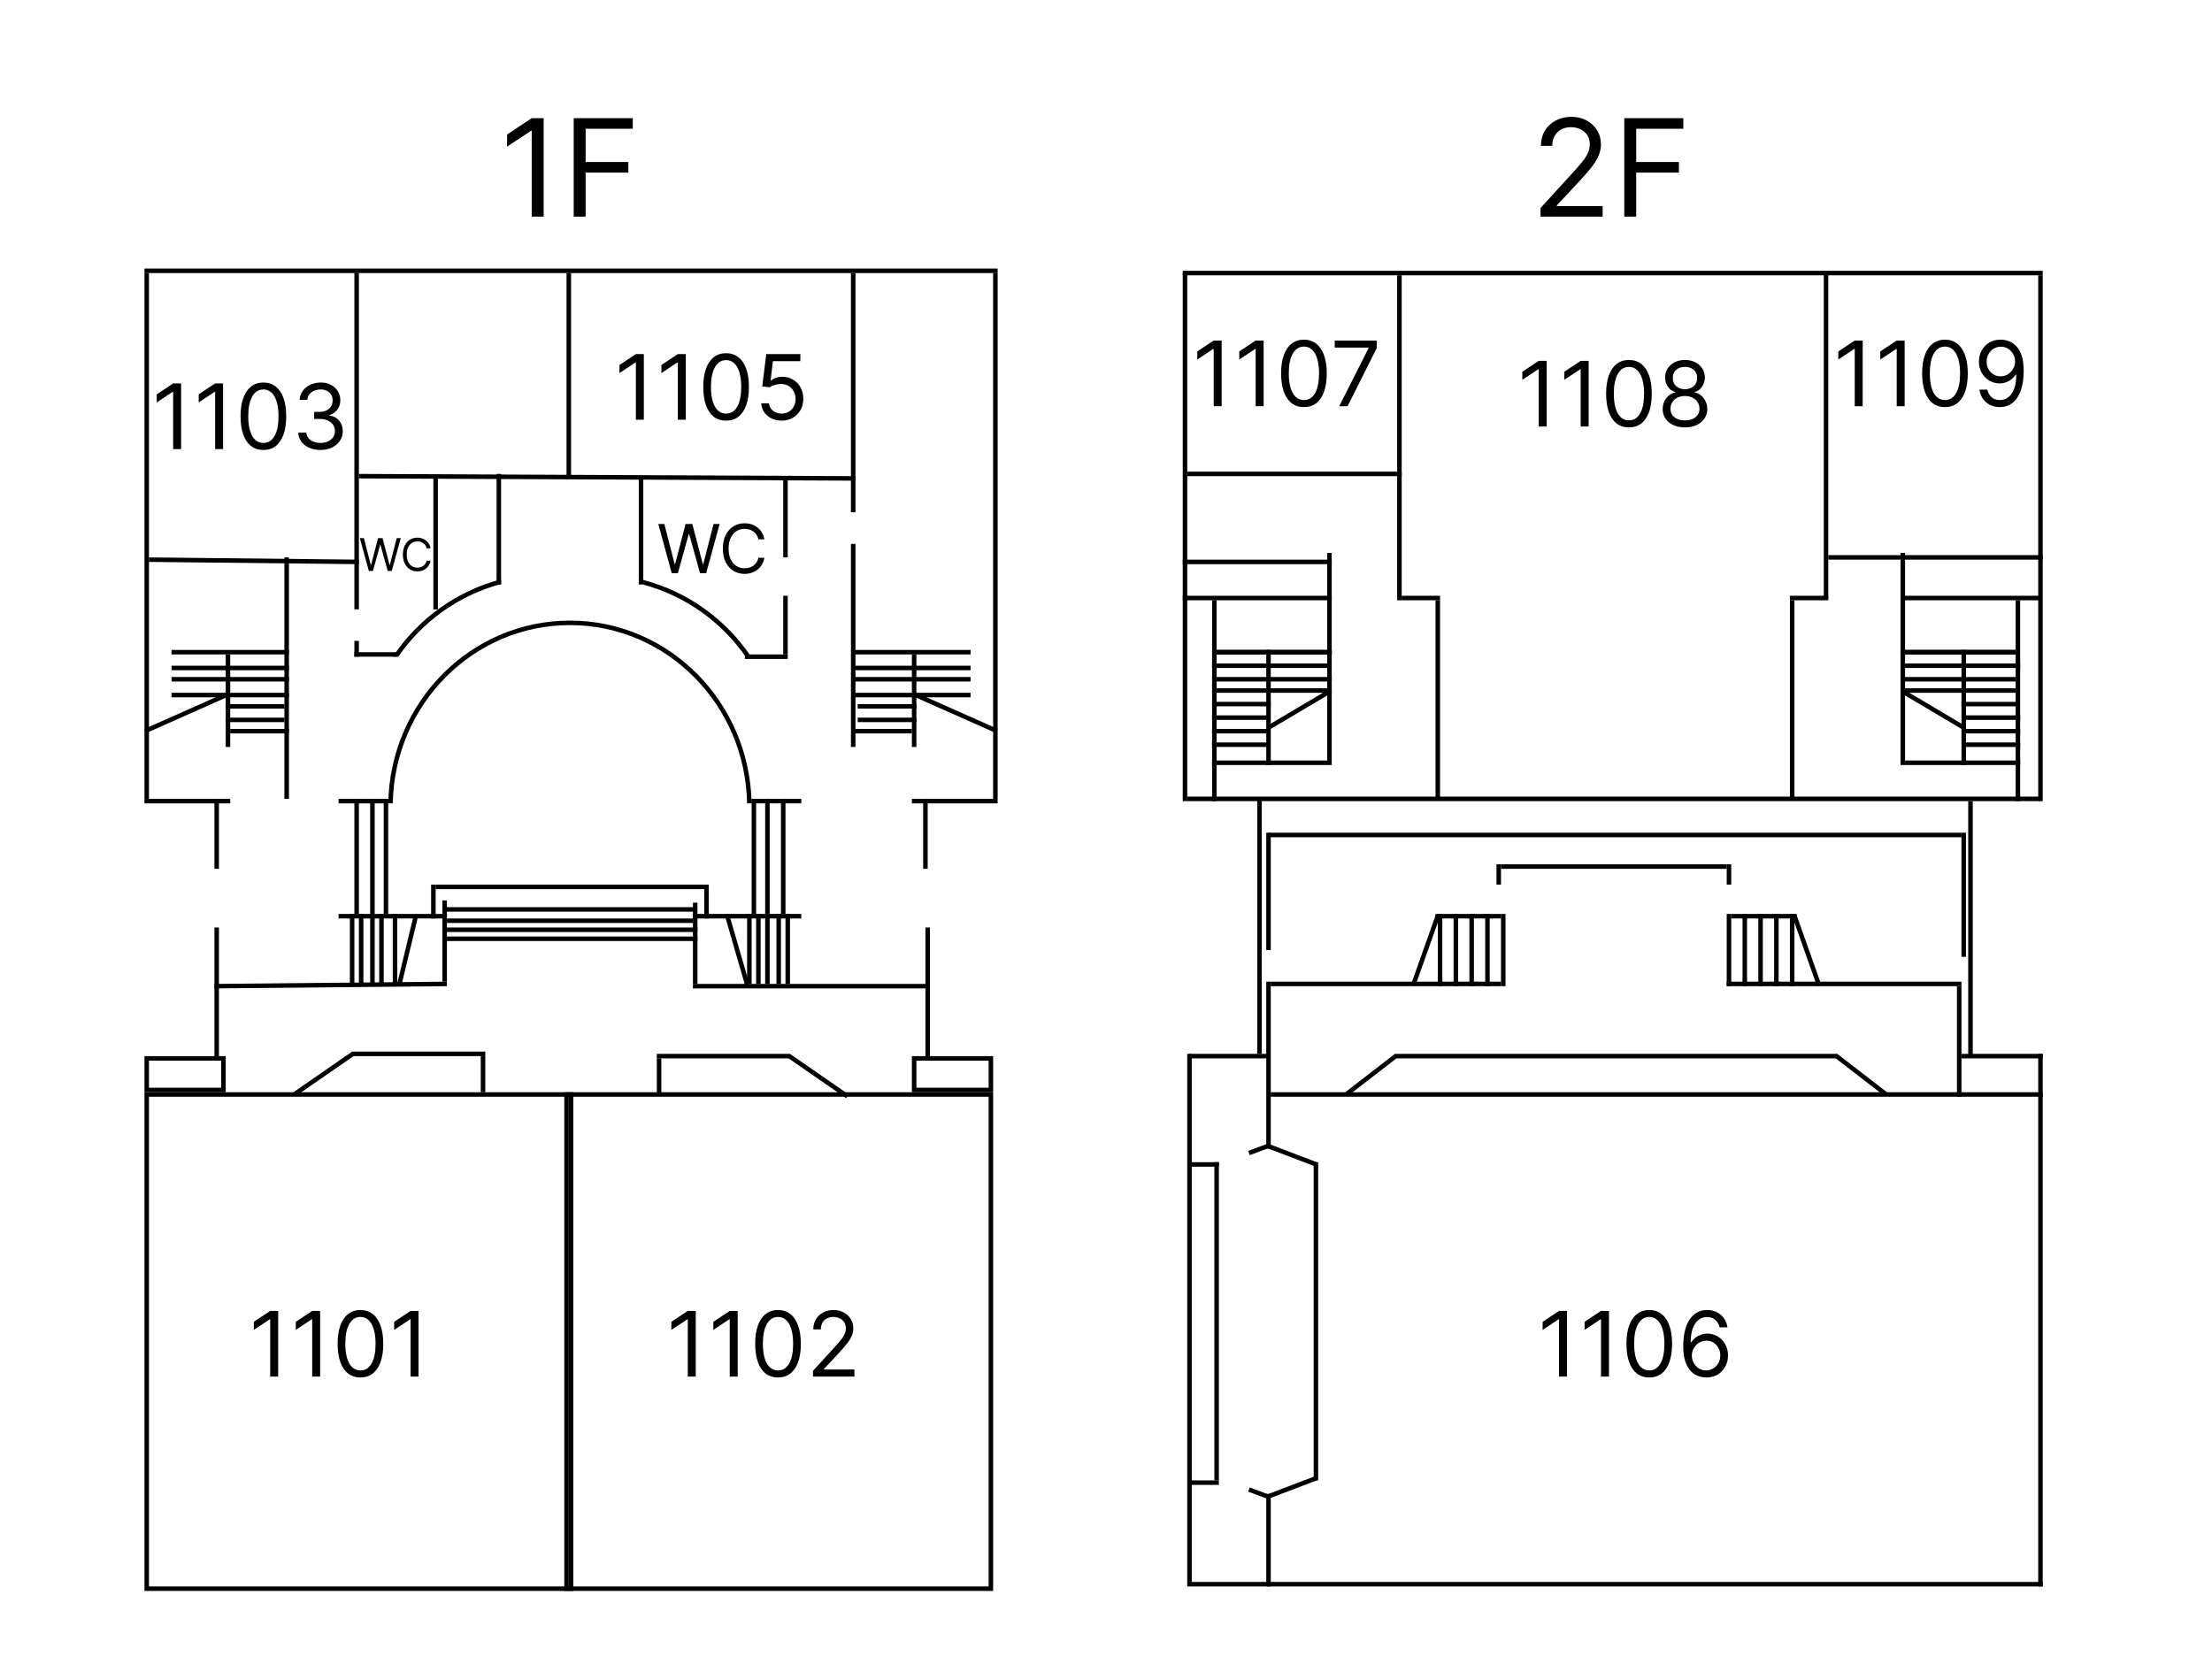 <svg width="980" height="734" viewBox="0 0 980 734" fill="none" xmlns="http://www.w3.org/2000/svg">
<rect width="980" height="734" fill="#1E1E1E"/>
<rect width="980" height="734" fill="white"/>
<rect width="980" height="734" fill="white"/>
<rect x="65" y="485" width="188" height="219" stroke="black" stroke-width="2"/>
<rect x="65" y="469" width="34" height="14" stroke="black" stroke-width="2"/>
<rect x="405" y="469" width="34" height="14" stroke="black" stroke-width="2"/>
<rect x="251" y="485" width="188" height="219" stroke="black" stroke-width="2"/>
<line x1="64" y1="120" x2="442" y2="120" stroke="black" stroke-width="2"/>
<line x1="65" y1="121" x2="65" y2="354" stroke="black" stroke-width="2"/>
<line x1="96" y1="411" x2="96" y2="470" stroke="black" stroke-width="2"/>
<line x1="198.01" y1="436" x2="95.01" y2="437" stroke="black" stroke-width="2"/>
<line x1="197" y1="435" x2="197" y2="399" stroke="black" stroke-width="2"/>
<line x1="198" y1="406" x2="150" y2="406" stroke="black" stroke-width="2"/>
<line x1="177.028" y1="435.765" x2="184.028" y2="406.765" stroke="black" stroke-width="2"/>
<line x1="172" y1="355" x2="150" y2="355" stroke="black" stroke-width="2"/>
<line x1="171" y1="405" x2="171" y2="354" stroke="black" stroke-width="2"/>
<line x1="156" y1="436" x2="156" y2="405" stroke="black" stroke-width="2"/>
<line x1="160" y1="436" x2="160" y2="405" stroke="black" stroke-width="2"/>
<line x1="165" y1="436" x2="165" y2="405" stroke="black" stroke-width="2"/>
<line x1="169" y1="436" x2="169" y2="405" stroke="black" stroke-width="2"/>
<line x1="175" y1="436" x2="175" y2="405" stroke="black" stroke-width="2"/>
<line x1="192" y1="407" x2="192" y2="392" stroke="black" stroke-width="2"/>
<line x1="96" y1="385" x2="96" y2="354" stroke="black" stroke-width="2"/>
<line x1="102" y1="355" x2="64" y2="355" stroke="black" stroke-width="2"/>
<line x1="313" y1="407" x2="313" y2="392" stroke="black" stroke-width="2"/>
<line x1="165" y1="405" x2="165" y2="354" stroke="black" stroke-width="2"/>
<line x1="158" y1="405" x2="158" y2="354" stroke="black" stroke-width="2"/>
<line y1="-1" x2="48" y2="-1" transform="matrix(1 -8.74708e-09 -8.74708e-09 -1 307 405)" stroke="black" stroke-width="2"/>
<line y1="-1" x2="22" y2="-1" transform="matrix(1 -8.74708e-09 -8.74708e-09 -1 333 354)" stroke="black" stroke-width="2"/>
<line y1="-1" x2="31" y2="-1" transform="matrix(0 -1 -1 0 348 436)" stroke="black" stroke-width="2"/>
<line y1="-1" x2="31" y2="-1" transform="matrix(0 -1 -1 0 344 436)" stroke="black" stroke-width="2"/>
<line y1="-1" x2="31" y2="-1" transform="matrix(0 -1 -1 0 339 436)" stroke="black" stroke-width="2"/>
<line x1="307" y1="408" x2="198" y2="408" stroke="black" stroke-width="2"/>
<line x1="309" y1="412" x2="198" y2="412" stroke="black" stroke-width="2"/>
<line x1="309" y1="416" x2="198" y2="416" stroke="black" stroke-width="2"/>
<line x1="308" y1="403" x2="197" y2="403" stroke="black" stroke-width="2"/>
<line x1="314" y1="393" x2="193" y2="393" stroke="black" stroke-width="2"/>
<line x1="331.04" y1="436.279" x2="322.04" y2="405.279" stroke="black" stroke-width="2"/>
<line y1="-1" x2="31" y2="-1" transform="matrix(0 -1 -1 0 331 436)" stroke="black" stroke-width="2"/>
<line y1="-1" x2="31" y2="-1" transform="matrix(0 -1 -1 0 335 436)" stroke="black" stroke-width="2"/>
<line y1="-1" x2="51" y2="-1" transform="matrix(0 -1 -1 0 339 405)" stroke="black" stroke-width="2"/>
<line y1="-1" x2="51" y2="-1" transform="matrix(0 -1 -1 0 333 405)" stroke="black" stroke-width="2"/>
<line y1="-1" x2="51" y2="-1" transform="matrix(0 -1 -1 0 346 405)" stroke="black" stroke-width="2"/>
<line x1="158.989" y1="249" x2="65.989" y2="248" stroke="black" stroke-width="2"/>
<line x1="158" y1="270" x2="158" y2="121" stroke="black" stroke-width="2"/>
<line x1="127" y1="354" x2="127" y2="247" stroke="black" stroke-width="2"/>
<line x1="101" y1="331" x2="101" y2="290" stroke="black" stroke-width="2"/>
<line x1="100.406" y1="307.914" x2="64.406" y2="323.914" stroke="black" stroke-width="2"/>
<line x1="128" y1="308" x2="76" y2="308" stroke="black" stroke-width="2"/>
<line x1="128" y1="301" x2="76" y2="301" stroke="black" stroke-width="2"/>
<line x1="128" y1="296" x2="76" y2="296" stroke="black" stroke-width="2"/>
<line x1="128" y1="289" x2="76" y2="289" stroke="black" stroke-width="2"/>
<line x1="126" y1="319" x2="100" y2="319" stroke="black" stroke-width="2"/>
<line x1="126" y1="313" x2="100" y2="313" stroke="black" stroke-width="2"/>
<line x1="128" y1="324" x2="102" y2="324" stroke="black" stroke-width="2"/>
<line y1="-1" x2="41" y2="-1" transform="matrix(0 -1 -1 0 404 331)" stroke="black" stroke-width="2"/>
<line y1="-1" x2="39.395" y2="-1" transform="matrix(0.914 0.406 0.406 -0.914 406 307)" stroke="black" stroke-width="2"/>
<line y1="-1" x2="52" y2="-1" transform="matrix(1 0 0 -1 378 307)" stroke="black" stroke-width="2"/>
<line y1="-1" x2="52" y2="-1" transform="matrix(1 0 0 -1 378 300)" stroke="black" stroke-width="2"/>
<line y1="-1" x2="52" y2="-1" transform="matrix(1 0 0 -1 378 295)" stroke="black" stroke-width="2"/>
<line y1="-1" x2="52" y2="-1" transform="matrix(1 0 0 -1 378 288)" stroke="black" stroke-width="2"/>
<line y1="-1" x2="26" y2="-1" transform="matrix(1 0 0 -1 380 318)" stroke="black" stroke-width="2"/>
<line y1="-1" x2="26" y2="-1" transform="matrix(1 0 0 -1 380 312)" stroke="black" stroke-width="2"/>
<line y1="-1" x2="26" y2="-1" transform="matrix(1 0 0 -1 378 323)" stroke="black" stroke-width="2"/>
<line x1="193" y1="270.068" x2="193" y2="210.932" stroke="black" stroke-width="2"/>
<line x1="221" y1="259" x2="221" y2="210" stroke="black" stroke-width="2"/>
<line x1="284" y1="259" x2="284" y2="211" stroke="black" stroke-width="2"/>
<line x1="348" y1="290" x2="348" y2="264" stroke="black" stroke-width="2"/>
<line x1="349" y1="291" x2="330" y2="291" stroke="black" stroke-width="2"/>
<line x1="158" y1="291" x2="158" y2="284" stroke="black" stroke-width="2"/>
<line x1="348" y1="247" x2="348" y2="211" stroke="black" stroke-width="2"/>
<line x1="378" y1="331" x2="378" y2="241" stroke="black" stroke-width="2"/>
<line x1="252" y1="211" x2="252" y2="121" stroke="black" stroke-width="2"/>
<line x1="378" y1="227" x2="378" y2="121" stroke="black" stroke-width="2"/>
<line x1="378.995" y1="212" x2="158.995" y2="211" stroke="black" stroke-width="2"/>
<line x1="308" y1="436" x2="308" y2="400" stroke="black" stroke-width="2"/>
<line x1="410" y1="437" x2="307" y2="437" stroke="black" stroke-width="2"/>
<line x1="411" y1="411" x2="411" y2="470" stroke="black" stroke-width="2"/>
<line x1="441" y1="354" x2="441" y2="121" stroke="black" stroke-width="2"/>
<path d="M252.5 275C296.516 275 332.205 311.174 332.985 356H330.985C330.205 312.233 295.366 277 252.5 277C209.634 277 174.795 312.233 174.015 356H172.015C172.795 311.174 208.484 275 252.5 275Z" fill="black"/>
<line y1="-1" x2="31" y2="-1" transform="matrix(0 -1 -1 0 409 385)" stroke="black" stroke-width="2"/>
<line y1="-1" x2="38" y2="-1" transform="matrix(1 0 0 -1 404 354)" stroke="black" stroke-width="2"/>
<line x1="214" y1="484" x2="214" y2="468" stroke="black" stroke-width="2"/>
<line x1="156" y1="467" x2="215" y2="467" stroke="black" stroke-width="2"/>
<line x1="156.569" y1="466.822" x2="130.569" y2="484.822" stroke="black" stroke-width="2"/>
<line y1="-1" x2="16" y2="-1" transform="matrix(0 -1 -1 0 291 485)" stroke="black" stroke-width="2"/>
<line y1="-1" x2="59" y2="-1" transform="matrix(-1 0 0 1 350 469)" stroke="black" stroke-width="2"/>
<line y1="-1" x2="31.623" y2="-1" transform="matrix(0.822 0.569 0.569 -0.822 350 467)" stroke="black" stroke-width="2"/>
<line x1="176" y1="290" x2="157" y2="290" stroke="black" stroke-width="2"/>
<path d="M222 258.77C203.234 263.814 187.175 275.435 176.461 291H174.047C185.117 274.334 202.094 261.913 222 256.701V258.77Z" fill="black"/>
<path d="M285 259.068C303.766 264.113 319.825 275.734 330.539 291.299H332.953C321.883 274.633 304.906 262.212 285 257V259.068Z" fill="black"/>
<path d="M80.239 169.909V199H76.716V173.602H76.546L69.443 178.318V174.739L76.716 169.909H80.239ZM98.832 169.909V199H95.31V173.602H95.139L88.037 178.318V174.739L95.31 169.909H98.832ZM116.688 199.398C114.547 199.398 112.724 198.815 111.219 197.651C109.713 196.476 108.563 194.777 107.767 192.551C106.972 190.316 106.574 187.617 106.574 184.455C106.574 181.311 106.972 178.626 107.767 176.401C108.572 174.166 109.727 172.461 111.233 171.287C112.748 170.103 114.566 169.511 116.688 169.511C118.809 169.511 120.622 170.103 122.128 171.287C123.643 172.461 124.798 174.166 125.594 176.401C126.399 178.626 126.801 181.311 126.801 184.455C126.801 187.617 126.403 190.316 125.608 192.551C124.812 194.777 123.662 196.476 122.156 197.651C120.651 198.815 118.828 199.398 116.688 199.398ZM116.688 196.273C118.809 196.273 120.456 195.25 121.631 193.205C122.805 191.159 123.392 188.242 123.392 184.455C123.392 181.936 123.122 179.791 122.582 178.02C122.052 176.249 121.285 174.9 120.281 173.972C119.287 173.044 118.089 172.58 116.688 172.58C114.585 172.58 112.942 173.616 111.759 175.69C110.575 177.755 109.983 180.676 109.983 184.455C109.983 186.973 110.248 189.114 110.778 190.875C111.309 192.636 112.071 193.976 113.065 194.895C114.069 195.813 115.277 196.273 116.688 196.273ZM142.028 199.398C140.153 199.398 138.482 199.076 137.014 198.432C135.556 197.788 134.396 196.893 133.534 195.747C132.682 194.592 132.218 193.252 132.142 191.727H135.722C135.797 192.665 136.119 193.474 136.688 194.156C137.256 194.829 137.999 195.349 138.918 195.719C139.836 196.088 140.854 196.273 141.972 196.273C143.222 196.273 144.33 196.055 145.295 195.619C146.261 195.184 147.019 194.578 147.568 193.801C148.117 193.025 148.392 192.125 148.392 191.102C148.392 190.032 148.127 189.09 147.597 188.276C147.066 187.452 146.29 186.808 145.267 186.344C144.244 185.88 142.994 185.648 141.517 185.648H139.188V182.523H141.517C142.672 182.523 143.686 182.314 144.557 181.898C145.438 181.481 146.124 180.894 146.616 180.136C147.118 179.379 147.369 178.489 147.369 177.466C147.369 176.481 147.152 175.624 146.716 174.895C146.28 174.166 145.665 173.598 144.869 173.19C144.083 172.783 143.155 172.58 142.085 172.58C141.081 172.58 140.134 172.764 139.244 173.134C138.364 173.493 137.644 174.019 137.085 174.71C136.527 175.392 136.223 176.216 136.176 177.182H132.767C132.824 175.657 133.283 174.322 134.145 173.176C135.007 172.021 136.134 171.121 137.526 170.477C138.927 169.833 140.466 169.511 142.142 169.511C143.941 169.511 145.485 169.876 146.773 170.605C148.061 171.325 149.05 172.277 149.741 173.46C150.433 174.644 150.778 175.922 150.778 177.295C150.778 178.934 150.348 180.33 149.486 181.486C148.634 182.641 147.473 183.441 146.006 183.886V184.114C147.843 184.417 149.277 185.198 150.31 186.457C151.342 187.707 151.858 189.256 151.858 191.102C151.858 192.684 151.427 194.104 150.565 195.364C149.713 196.614 148.548 197.598 147.071 198.318C145.594 199.038 143.913 199.398 142.028 199.398Z" fill="black"/>
<path d="M240.858 52.364V96H235.574V57.903H235.318L224.665 64.977V59.608L235.574 52.364H240.858ZM254.175 96V52.364H280.339V57.051H259.459V71.796H278.379V76.483H259.459V96H254.175Z" fill="black"/>
<path d="M682.517 96V92.165L696.92 76.398C698.611 74.551 700.003 72.946 701.097 71.582C702.19 70.204 703 68.912 703.526 67.704C704.065 66.483 704.335 65.204 704.335 63.869C704.335 62.335 703.966 61.007 703.227 59.885C702.503 58.763 701.509 57.896 700.244 57.285C698.98 56.675 697.56 56.369 695.983 56.369C694.307 56.369 692.844 56.717 691.594 57.413C690.358 58.095 689.399 59.054 688.717 60.29C688.05 61.526 687.716 62.974 687.716 64.636H682.688C682.688 62.08 683.277 59.835 684.456 57.903C685.635 55.972 687.24 54.466 689.271 53.386C691.317 52.307 693.611 51.767 696.153 51.767C698.71 51.767 700.976 52.307 702.95 53.386C704.925 54.466 706.473 55.922 707.595 57.754C708.717 59.587 709.278 61.625 709.278 63.869C709.278 65.474 708.987 67.044 708.405 68.578C707.837 70.098 706.842 71.796 705.422 73.671C704.016 75.531 702.062 77.804 699.562 80.489L689.761 90.972V91.312H710.045V96H682.517ZM719.612 96V52.364H745.777V57.051H724.896V71.796H743.817V76.483H724.896V96H719.612Z" fill="black"/>
<path d="M297.605 254L291.639 232.182H294.324L298.884 249.952H299.097L303.741 232.182H306.724L311.369 249.952H311.582L316.142 232.182H318.827L312.861 254H310.134L305.318 236.614H305.148L300.332 254H297.605ZM338.65 239H336.008C335.852 238.24 335.578 237.572 335.188 236.997C334.804 236.422 334.335 235.939 333.781 235.548C333.235 235.151 332.627 234.852 331.96 234.653C331.292 234.455 330.596 234.355 329.872 234.355C328.551 234.355 327.354 234.689 326.281 235.357C325.216 236.024 324.367 237.008 323.735 238.308C323.11 239.607 322.798 241.202 322.798 243.091C322.798 244.98 323.11 246.575 323.735 247.874C324.367 249.174 325.216 250.158 326.281 250.825C327.354 251.493 328.551 251.827 329.872 251.827C330.596 251.827 331.292 251.727 331.96 251.528C332.627 251.33 333.235 251.035 333.781 250.644C334.335 250.246 334.804 249.76 335.188 249.185C335.578 248.602 335.852 247.935 336.008 247.182H338.65C338.451 248.297 338.089 249.295 337.563 250.175C337.038 251.056 336.384 251.805 335.603 252.423C334.822 253.034 333.945 253.499 332.972 253.819C332.006 254.138 330.972 254.298 329.872 254.298C328.011 254.298 326.356 253.844 324.907 252.935C323.458 252.026 322.318 250.733 321.487 249.057C320.656 247.381 320.241 245.392 320.241 243.091C320.241 240.79 320.656 238.801 321.487 237.125C322.318 235.449 323.458 234.156 324.907 233.247C326.356 232.338 328.011 231.884 329.872 231.884C330.972 231.884 332.006 232.043 332.972 232.363C333.945 232.683 334.822 233.151 335.603 233.769C336.384 234.38 337.038 235.126 337.563 236.006C338.089 236.88 338.451 237.878 338.65 239Z" fill="black"/>
<path d="M163.403 253L159.426 238.455H161.216L164.256 250.301H164.398L167.494 238.455H169.483L172.58 250.301H172.722L175.761 238.455H177.551L173.574 253H171.756L168.545 241.409H168.432L165.222 253H163.403ZM190.767 243H189.005C188.901 242.493 188.719 242.048 188.458 241.665C188.203 241.281 187.89 240.959 187.521 240.699C187.156 240.434 186.752 240.235 186.306 240.102C185.861 239.97 185.397 239.903 184.914 239.903C184.034 239.903 183.236 240.126 182.521 240.571C181.811 241.016 181.245 241.672 180.824 242.538C180.407 243.405 180.199 244.468 180.199 245.727C180.199 246.987 180.407 248.05 180.824 248.916C181.245 249.783 181.811 250.438 182.521 250.884C183.236 251.329 184.034 251.551 184.914 251.551C185.397 251.551 185.861 251.485 186.306 251.352C186.752 251.22 187.156 251.023 187.521 250.763C187.89 250.498 188.203 250.173 188.458 249.79C188.719 249.402 188.901 248.956 189.005 248.455H190.767C190.634 249.198 190.393 249.863 190.042 250.45C189.692 251.037 189.256 251.537 188.735 251.949C188.215 252.356 187.63 252.666 186.981 252.879C186.337 253.092 185.648 253.199 184.914 253.199C183.674 253.199 182.571 252.896 181.605 252.29C180.639 251.684 179.879 250.822 179.325 249.705C178.771 248.587 178.494 247.261 178.494 245.727C178.494 244.193 178.771 242.867 179.325 241.75C179.879 240.633 180.639 239.771 181.605 239.165C182.571 238.559 183.674 238.256 184.914 238.256C185.648 238.256 186.337 238.362 186.981 238.575C187.63 238.788 188.215 239.101 188.735 239.513C189.256 239.92 189.692 240.417 190.042 241.004C190.393 241.587 190.634 242.252 190.767 243Z" fill="black"/>
<path d="M285.239 156.909V186H281.716V160.602H281.545L274.443 165.318V161.739L281.716 156.909H285.239ZM303.832 156.909V186H300.31V160.602H300.139L293.037 165.318V161.739L300.31 156.909H303.832ZM321.688 186.398C319.547 186.398 317.724 185.815 316.219 184.651C314.713 183.476 313.563 181.777 312.767 179.551C311.972 177.316 311.574 174.617 311.574 171.455C311.574 168.311 311.972 165.626 312.767 163.401C313.572 161.166 314.727 159.461 316.233 158.287C317.748 157.103 319.566 156.511 321.688 156.511C323.809 156.511 325.622 157.103 327.128 158.287C328.643 159.461 329.798 161.166 330.594 163.401C331.399 165.626 331.801 168.311 331.801 171.455C331.801 174.617 331.403 177.316 330.608 179.551C329.812 181.777 328.662 183.476 327.156 184.651C325.651 185.815 323.828 186.398 321.688 186.398ZM321.688 183.273C323.809 183.273 325.456 182.25 326.631 180.205C327.805 178.159 328.392 175.242 328.392 171.455C328.392 168.936 328.122 166.791 327.582 165.02C327.052 163.249 326.285 161.9 325.281 160.972C324.287 160.044 323.089 159.58 321.688 159.58C319.585 159.58 317.942 160.616 316.759 162.69C315.575 164.755 314.983 167.676 314.983 171.455C314.983 173.973 315.248 176.114 315.778 177.875C316.309 179.636 317.071 180.976 318.065 181.895C319.069 182.813 320.277 183.273 321.688 183.273ZM346.29 186.398C344.623 186.398 343.122 186.066 341.787 185.403C340.452 184.741 339.382 183.831 338.577 182.676C337.772 181.521 337.331 180.205 337.256 178.727H340.665C340.797 180.044 341.394 181.133 342.455 181.994C343.525 182.847 344.803 183.273 346.29 183.273C347.483 183.273 348.544 182.993 349.472 182.435C350.409 181.876 351.143 181.109 351.673 180.134C352.213 179.149 352.483 178.036 352.483 176.795C352.483 175.527 352.204 174.395 351.645 173.401C351.096 172.397 350.338 171.606 349.372 171.028C348.406 170.451 347.303 170.157 346.062 170.148C345.172 170.138 344.259 170.276 343.321 170.56C342.384 170.834 341.612 171.189 341.006 171.625L337.71 171.227L339.472 156.909H354.585V160.034H342.426L341.403 168.614H341.574C342.17 168.14 342.919 167.747 343.818 167.435C344.718 167.122 345.655 166.966 346.631 166.966C348.411 166.966 349.997 167.392 351.389 168.244C352.791 169.087 353.889 170.242 354.685 171.71C355.49 173.178 355.892 174.854 355.892 176.739C355.892 178.595 355.475 180.252 354.642 181.71C353.818 183.159 352.682 184.305 351.233 185.148C349.784 185.981 348.136 186.398 346.29 186.398Z" fill="black"/>
<path d="M123.239 580.909V610H119.716V584.602H119.545L112.443 589.318V585.739L119.716 580.909H123.239ZM141.832 580.909V610H138.31V584.602H138.139L131.037 589.318V585.739L138.31 580.909H141.832ZM159.688 610.398C157.547 610.398 155.724 609.815 154.219 608.651C152.713 607.476 151.563 605.777 150.767 603.551C149.972 601.316 149.574 598.617 149.574 595.455C149.574 592.311 149.972 589.626 150.767 587.401C151.572 585.166 152.727 583.461 154.233 582.287C155.748 581.103 157.566 580.511 159.688 580.511C161.809 580.511 163.622 581.103 165.128 582.287C166.643 583.461 167.798 585.166 168.594 587.401C169.399 589.626 169.801 592.311 169.801 595.455C169.801 598.617 169.403 601.316 168.608 603.551C167.812 605.777 166.662 607.476 165.156 608.651C163.651 609.815 161.828 610.398 159.688 610.398ZM159.688 607.273C161.809 607.273 163.456 606.25 164.631 604.205C165.805 602.159 166.392 599.242 166.392 595.455C166.392 592.936 166.122 590.791 165.582 589.02C165.052 587.249 164.285 585.9 163.281 584.972C162.287 584.044 161.089 583.58 159.688 583.58C157.585 583.58 155.942 584.616 154.759 586.69C153.575 588.755 152.983 591.676 152.983 595.455C152.983 597.973 153.248 600.114 153.778 601.875C154.309 603.636 155.071 604.976 156.065 605.895C157.069 606.813 158.277 607.273 159.688 607.273ZM185.426 580.909V610H181.903V584.602H181.733L174.631 589.318V585.739L181.903 580.909H185.426Z" fill="black"/>
<path d="M308.239 580.909V610H304.716V584.602H304.545L297.443 589.318V585.739L304.716 580.909H308.239ZM326.832 580.909V610H323.31V584.602H323.139L316.037 589.318V585.739L323.31 580.909H326.832ZM344.688 610.398C342.547 610.398 340.724 609.815 339.219 608.651C337.713 607.476 336.563 605.777 335.767 603.551C334.972 601.316 334.574 598.617 334.574 595.455C334.574 592.311 334.972 589.626 335.767 587.401C336.572 585.166 337.727 583.461 339.233 582.287C340.748 581.103 342.566 580.511 344.688 580.511C346.809 580.511 348.622 581.103 350.128 582.287C351.643 583.461 352.798 585.166 353.594 587.401C354.399 589.626 354.801 592.311 354.801 595.455C354.801 598.617 354.403 601.316 353.608 603.551C352.812 605.777 351.662 607.476 350.156 608.651C348.651 609.815 346.828 610.398 344.688 610.398ZM344.688 607.273C346.809 607.273 348.456 606.25 349.631 604.205C350.805 602.159 351.392 599.242 351.392 595.455C351.392 592.936 351.122 590.791 350.582 589.02C350.052 587.249 349.285 585.9 348.281 584.972C347.287 584.044 346.089 583.58 344.688 583.58C342.585 583.58 340.942 584.616 339.759 586.69C338.575 588.755 337.983 591.676 337.983 595.455C337.983 597.973 338.248 600.114 338.778 601.875C339.309 603.636 340.071 604.976 341.065 605.895C342.069 606.813 343.277 607.273 344.688 607.273ZM360.199 610V607.443L369.801 596.932C370.928 595.701 371.856 594.631 372.585 593.722C373.314 592.803 373.854 591.941 374.205 591.136C374.564 590.322 374.744 589.47 374.744 588.58C374.744 587.557 374.498 586.671 374.006 585.923C373.523 585.175 372.86 584.598 372.017 584.19C371.174 583.783 370.227 583.58 369.176 583.58C368.059 583.58 367.083 583.812 366.25 584.276C365.426 584.73 364.787 585.369 364.332 586.193C363.887 587.017 363.665 587.983 363.665 589.091H360.312C360.312 587.386 360.705 585.89 361.491 584.602C362.277 583.314 363.348 582.311 364.702 581.591C366.065 580.871 367.595 580.511 369.29 580.511C370.994 580.511 372.505 580.871 373.821 581.591C375.137 582.311 376.17 583.281 376.918 584.503C377.666 585.724 378.04 587.083 378.04 588.58C378.04 589.65 377.846 590.696 377.457 591.719C377.079 592.732 376.416 593.864 375.469 595.114C374.531 596.354 373.229 597.869 371.562 599.659L365.028 606.648V606.875H378.551V610H360.199Z" fill="black"/>
<path d="M694.239 580.909V610H690.716V584.602H690.545L683.443 589.318V585.739L690.716 580.909H694.239ZM712.832 580.909V610H709.31V584.602H709.139L702.037 589.318V585.739L709.31 580.909H712.832ZM730.688 610.398C728.547 610.398 726.724 609.815 725.219 608.651C723.713 607.476 722.563 605.777 721.767 603.551C720.972 601.316 720.574 598.617 720.574 595.455C720.574 592.311 720.972 589.626 721.767 587.401C722.572 585.166 723.727 583.461 725.233 582.287C726.748 581.103 728.566 580.511 730.688 580.511C732.809 580.511 734.622 581.103 736.128 582.287C737.643 583.461 738.798 585.166 739.594 587.401C740.399 589.626 740.801 592.311 740.801 595.455C740.801 598.617 740.403 601.316 739.608 603.551C738.812 605.777 737.662 607.476 736.156 608.651C734.651 609.815 732.828 610.398 730.688 610.398ZM730.688 607.273C732.809 607.273 734.456 606.25 735.631 604.205C736.805 602.159 737.392 599.242 737.392 595.455C737.392 592.936 737.122 590.791 736.582 589.02C736.052 587.249 735.285 585.9 734.281 584.972C733.287 584.044 732.089 583.58 730.688 583.58C728.585 583.58 726.942 584.616 725.759 586.69C724.575 588.755 723.983 591.676 723.983 595.455C723.983 597.973 724.248 600.114 724.778 601.875C725.309 603.636 726.071 604.976 727.065 605.895C728.069 606.813 729.277 607.273 730.688 607.273ZM755.858 610.398C754.665 610.379 753.472 610.152 752.278 609.716C751.085 609.28 749.996 608.546 749.011 607.514C748.027 606.473 747.236 605.066 746.639 603.295C746.043 601.515 745.744 599.28 745.744 596.591C745.744 594.015 745.986 591.733 746.469 589.744C746.952 587.746 747.652 586.065 748.571 584.702C749.49 583.329 750.598 582.287 751.895 581.577C753.202 580.866 754.674 580.511 756.312 580.511C757.941 580.511 759.39 580.838 760.659 581.491C761.938 582.135 762.979 583.035 763.784 584.19C764.589 585.346 765.11 586.676 765.347 588.182H761.881C761.559 586.875 760.934 585.791 760.006 584.929C759.078 584.067 757.847 583.636 756.312 583.636C754.059 583.636 752.283 584.616 750.986 586.577C749.698 588.537 749.049 591.288 749.04 594.83H749.267C749.797 594.025 750.427 593.338 751.156 592.77C751.895 592.192 752.709 591.747 753.599 591.435C754.49 591.122 755.432 590.966 756.426 590.966C758.093 590.966 759.617 591.383 761 592.216C762.383 593.04 763.491 594.181 764.324 595.639C765.157 597.088 765.574 598.75 765.574 600.625C765.574 602.424 765.171 604.072 764.366 605.568C763.562 607.055 762.43 608.239 760.972 609.119C759.523 609.991 757.818 610.417 755.858 610.398ZM755.858 607.273C757.051 607.273 758.121 606.974 759.068 606.378C760.025 605.781 760.777 604.981 761.327 603.977C761.885 602.973 762.165 601.856 762.165 600.625C762.165 599.422 761.895 598.329 761.355 597.344C760.825 596.349 760.091 595.559 759.153 594.972C758.225 594.384 757.165 594.091 755.972 594.091C755.072 594.091 754.234 594.271 753.457 594.631C752.681 594.981 751.999 595.464 751.412 596.08C750.834 596.695 750.38 597.401 750.048 598.196C749.717 598.982 749.551 599.811 749.551 600.682C749.551 601.837 749.821 602.917 750.361 603.92C750.91 604.924 751.658 605.734 752.605 606.349C753.562 606.965 754.646 607.273 755.858 607.273Z" fill="black"/>
<path d="M685.239 159.909V189H681.716V163.602H681.545L674.443 168.318V164.739L681.716 159.909H685.239ZM703.832 159.909V189H700.31V163.602H700.139L693.037 168.318V164.739L700.31 159.909H703.832ZM721.688 189.398C719.547 189.398 717.724 188.815 716.219 187.651C714.713 186.476 713.563 184.777 712.767 182.551C711.972 180.316 711.574 177.617 711.574 174.455C711.574 171.311 711.972 168.626 712.767 166.401C713.572 164.166 714.727 162.461 716.233 161.287C717.748 160.103 719.566 159.511 721.688 159.511C723.809 159.511 725.622 160.103 727.128 161.287C728.643 162.461 729.798 164.166 730.594 166.401C731.399 168.626 731.801 171.311 731.801 174.455C731.801 177.617 731.403 180.316 730.608 182.551C729.812 184.777 728.662 186.476 727.156 187.651C725.651 188.815 723.828 189.398 721.688 189.398ZM721.688 186.273C723.809 186.273 725.456 185.25 726.631 183.205C727.805 181.159 728.392 178.242 728.392 174.455C728.392 171.936 728.122 169.791 727.582 168.02C727.052 166.249 726.285 164.9 725.281 163.972C724.287 163.044 723.089 162.58 721.688 162.58C719.585 162.58 717.942 163.616 716.759 165.69C715.575 167.755 714.983 170.676 714.983 174.455C714.983 176.973 715.248 179.114 715.778 180.875C716.309 182.636 717.071 183.976 718.065 184.895C719.069 185.813 720.277 186.273 721.688 186.273ZM746.517 189.398C744.566 189.398 742.843 189.052 741.347 188.361C739.86 187.66 738.7 186.699 737.866 185.477C737.033 184.246 736.621 182.845 736.631 181.273C736.621 180.042 736.863 178.905 737.355 177.864C737.848 176.812 738.52 175.937 739.372 175.236C740.234 174.526 741.195 174.076 742.256 173.886V173.716C740.864 173.356 739.756 172.575 738.932 171.372C738.108 170.16 737.701 168.782 737.71 167.239C737.701 165.761 738.075 164.44 738.832 163.276C739.59 162.111 740.632 161.192 741.957 160.52C743.293 159.848 744.813 159.511 746.517 159.511C748.203 159.511 749.708 159.848 751.034 160.52C752.36 161.192 753.402 162.111 754.159 163.276C754.926 164.44 755.314 165.761 755.324 167.239C755.314 168.782 754.893 170.16 754.06 171.372C753.236 172.575 752.142 173.356 750.778 173.716V173.886C751.83 174.076 752.777 174.526 753.619 175.236C754.462 175.937 755.134 176.812 755.636 177.864C756.138 178.905 756.394 180.042 756.403 181.273C756.394 182.845 755.968 184.246 755.125 185.477C754.292 186.699 753.132 187.66 751.645 188.361C750.168 189.052 748.458 189.398 746.517 189.398ZM746.517 186.273C747.833 186.273 748.97 186.06 749.926 185.634C750.883 185.207 751.621 184.606 752.142 183.83C752.663 183.053 752.928 182.144 752.938 181.102C752.928 180.004 752.644 179.033 752.085 178.19C751.527 177.348 750.764 176.685 749.798 176.202C748.842 175.719 747.748 175.477 746.517 175.477C745.277 175.477 744.169 175.719 743.193 176.202C742.227 176.685 741.465 177.348 740.906 178.19C740.357 179.033 740.087 180.004 740.097 181.102C740.087 182.144 740.338 183.053 740.849 183.83C741.37 184.606 742.114 185.207 743.08 185.634C744.045 186.06 745.191 186.273 746.517 186.273ZM746.517 172.466C747.559 172.466 748.482 172.258 749.287 171.841C750.101 171.424 750.741 170.842 751.205 170.094C751.669 169.346 751.905 168.47 751.915 167.466C751.905 166.481 751.673 165.624 751.219 164.895C750.764 164.156 750.134 163.588 749.33 163.19C748.525 162.783 747.587 162.58 746.517 162.58C745.428 162.58 744.476 162.783 743.662 163.19C742.848 163.588 742.218 164.156 741.773 164.895C741.328 165.624 741.11 166.481 741.119 167.466C741.11 168.47 741.332 169.346 741.787 170.094C742.251 170.842 742.89 171.424 743.705 171.841C744.519 172.258 745.456 172.466 746.517 172.466Z" fill="black"/>
<path d="M541.239 150.909V180H537.716V154.602H537.545L530.443 159.318V155.739L537.716 150.909H541.239ZM559.832 150.909V180H556.31V154.602H556.139L549.037 159.318V155.739L556.31 150.909H559.832ZM577.688 180.398C575.547 180.398 573.724 179.815 572.219 178.651C570.713 177.476 569.563 175.777 568.767 173.551C567.972 171.316 567.574 168.617 567.574 165.455C567.574 162.311 567.972 159.626 568.767 157.401C569.572 155.166 570.727 153.461 572.233 152.287C573.748 151.103 575.566 150.511 577.688 150.511C579.809 150.511 581.622 151.103 583.128 152.287C584.643 153.461 585.798 155.166 586.594 157.401C587.399 159.626 587.801 162.311 587.801 165.455C587.801 168.617 587.403 171.316 586.608 173.551C585.812 175.777 584.662 177.476 583.156 178.651C581.651 179.815 579.828 180.398 577.688 180.398ZM577.688 177.273C579.809 177.273 581.456 176.25 582.631 174.205C583.805 172.159 584.392 169.242 584.392 165.455C584.392 162.936 584.122 160.791 583.582 159.02C583.052 157.249 582.285 155.9 581.281 154.972C580.287 154.044 579.089 153.58 577.688 153.58C575.585 153.58 573.942 154.616 572.759 156.69C571.575 158.755 570.983 161.676 570.983 165.455C570.983 167.973 571.248 170.114 571.778 171.875C572.309 173.636 573.071 174.976 574.065 175.895C575.069 176.813 576.277 177.273 577.688 177.273ZM593.327 180L606.338 154.261V154.034H591.338V150.909H609.974V154.205L597.02 180H593.327Z" fill="black"/>
<path d="M825.239 150.909V180H821.716V154.602H821.545L814.443 159.318V155.739L821.716 150.909H825.239ZM843.832 150.909V180H840.31V154.602H840.139L833.037 159.318V155.739L840.31 150.909H843.832ZM861.688 180.398C859.547 180.398 857.724 179.815 856.219 178.651C854.713 177.476 853.563 175.777 852.767 173.551C851.972 171.316 851.574 168.617 851.574 165.455C851.574 162.311 851.972 159.626 852.767 157.401C853.572 155.166 854.727 153.461 856.233 152.287C857.748 151.103 859.566 150.511 861.688 150.511C863.809 150.511 865.622 151.103 867.128 152.287C868.643 153.461 869.798 155.166 870.594 157.401C871.399 159.626 871.801 162.311 871.801 165.455C871.801 168.617 871.403 171.316 870.608 173.551C869.812 175.777 868.662 177.476 867.156 178.651C865.651 179.815 863.828 180.398 861.688 180.398ZM861.688 177.273C863.809 177.273 865.456 176.25 866.631 174.205C867.805 172.159 868.392 169.242 868.392 165.455C868.392 162.936 868.122 160.791 867.582 159.02C867.052 157.249 866.285 155.9 865.281 154.972C864.287 154.044 863.089 153.58 861.688 153.58C859.585 153.58 857.942 154.616 856.759 156.69C855.575 158.755 854.983 161.676 854.983 165.455C854.983 167.973 855.248 170.114 855.778 171.875C856.309 173.636 857.071 174.976 858.065 175.895C859.069 176.813 860.277 177.273 861.688 177.273ZM886.46 150.511C887.653 150.521 888.847 150.748 890.04 151.193C891.233 151.638 892.322 152.377 893.307 153.409C894.292 154.432 895.082 155.829 895.679 157.599C896.276 159.37 896.574 161.591 896.574 164.261C896.574 166.847 896.328 169.143 895.835 171.151C895.352 173.149 894.652 174.834 893.733 176.207C892.824 177.58 891.716 178.622 890.409 179.332C889.112 180.043 887.644 180.398 886.006 180.398C884.377 180.398 882.923 180.076 881.645 179.432C880.376 178.778 879.334 177.874 878.52 176.719C877.715 175.554 877.199 174.205 876.972 172.67H880.438C880.75 174.006 881.37 175.109 882.298 175.98C883.236 176.842 884.472 177.273 886.006 177.273C888.25 177.273 890.021 176.293 891.318 174.332C892.625 172.372 893.278 169.602 893.278 166.023H893.051C892.521 166.818 891.891 167.505 891.162 168.082C890.433 168.66 889.623 169.105 888.733 169.418C887.843 169.73 886.896 169.886 885.892 169.886C884.225 169.886 882.696 169.474 881.304 168.651C879.921 167.817 878.813 166.676 877.98 165.227C877.156 163.769 876.744 162.102 876.744 160.227C876.744 158.447 877.142 156.818 877.938 155.341C878.742 153.854 879.869 152.67 881.318 151.79C882.777 150.909 884.491 150.483 886.46 150.511ZM886.46 153.636C885.267 153.636 884.192 153.935 883.236 154.531C882.289 155.118 881.536 155.914 880.977 156.918C880.428 157.912 880.153 159.015 880.153 160.227C880.153 161.439 880.419 162.543 880.949 163.537C881.489 164.522 882.223 165.308 883.151 165.895C884.088 166.473 885.153 166.761 886.347 166.761C887.246 166.761 888.084 166.586 888.861 166.236C889.637 165.876 890.314 165.388 890.892 164.773C891.479 164.148 891.938 163.442 892.27 162.656C892.601 161.861 892.767 161.032 892.767 160.17C892.767 159.034 892.492 157.969 891.943 156.974C891.403 155.98 890.655 155.175 889.699 154.56C888.752 153.944 887.672 153.636 886.46 153.636Z" fill="black"/>
<line x1="904" y1="703" x2="904" y2="467" stroke="black" stroke-width="2"/>
<line x1="527" y1="703" x2="527" y2="467" stroke="black" stroke-width="2"/>
<line x1="562" y1="703" x2="562" y2="662" stroke="black" stroke-width="2"/>
<line x1="539" y1="656" x2="539" y2="515" stroke="black" stroke-width="2"/>
<line x1="540" y1="657" x2="528" y2="657" stroke="black" stroke-width="2"/>
<line x1="540" y1="516" x2="528" y2="516" stroke="black" stroke-width="2"/>
<line x1="562" y1="509" x2="562" y2="435" stroke="black" stroke-width="2"/>
<line x1="558" y1="467" x2="558" y2="354" stroke="black" stroke-width="2"/>
<line x1="525" y1="355" x2="525" y2="121" stroke="black" stroke-width="2"/>
<line x1="620" y1="266" x2="620" y2="122" stroke="black" stroke-width="2"/>
<line x1="809" y1="265" x2="809" y2="121" stroke="black" stroke-width="2"/>
<line x1="794.006" y1="354" x2="794.006" y2="266" stroke="black" stroke-width="2"/>
<line x1="637" y1="354" x2="637" y2="266" stroke="black" stroke-width="2"/>
<line x1="621" y1="265" x2="638" y2="265" stroke="black" stroke-width="2"/>
<line x1="526" y1="210" x2="621" y2="210" stroke="black" stroke-width="2"/>
<line x1="524" y1="265" x2="590" y2="265" stroke="black" stroke-width="2"/>
<line x1="842" y1="265" x2="904" y2="265" stroke="black" stroke-width="2"/>
<line x1="524" y1="249" x2="590" y2="249" stroke="black" stroke-width="2"/>
<line x1="539" y1="289" x2="590.01" y2="289" stroke="black" stroke-width="2"/>
<line x1="537" y1="330" x2="562" y2="330" stroke="black" stroke-width="2"/>
<line x1="562.49" y1="322.14" x2="589.49" y2="306.14" stroke="black" stroke-width="2"/>
<line x1="538" y1="312" x2="563" y2="312" stroke="black" stroke-width="2"/>
<line x1="537" y1="318" x2="562" y2="318" stroke="black" stroke-width="2"/>
<line x1="537" y1="324" x2="562" y2="324" stroke="black" stroke-width="2"/>
<line x1="562" y1="339" x2="562" y2="288" stroke="black" stroke-width="2"/>
<line x1="537" y1="338" x2="588.01" y2="338" stroke="black" stroke-width="2"/>
<line x1="539" y1="306" x2="590.01" y2="306" stroke="black" stroke-width="2"/>
<line x1="539" y1="301" x2="590.01" y2="301" stroke="black" stroke-width="2"/>
<line x1="537" y1="295" x2="588.01" y2="295" stroke="black" stroke-width="2"/>
<line x1="539" y1="289" x2="590.01" y2="289" stroke="black" stroke-width="2"/>
<line x1="810" y1="247" x2="905" y2="247" stroke="black" stroke-width="2"/>
<line x1="793" y1="265" x2="810" y2="265" stroke="black" stroke-width="2"/>
<line x1="589" y1="339" x2="589" y2="245" stroke="black" stroke-width="2"/>
<line x1="538" y1="355" x2="538" y2="266" stroke="black" stroke-width="2"/>
<line y1="-1" x2="51.01" y2="-1" transform="matrix(-1 0 0 1 893.01 290)" stroke="black" stroke-width="2"/>
<line y1="-1" x2="25" y2="-1" transform="matrix(-1 8.96805e-09 8.96805e-09 1 895.01 331)" stroke="black" stroke-width="2"/>
<line y1="-1" x2="31.385" y2="-1" transform="matrix(-0.86 -0.51 -0.51 0.86 869.01 323)" stroke="black" stroke-width="2"/>
<line y1="-1" x2="25" y2="-1" transform="matrix(-1 8.96805e-09 8.96805e-09 1 894.01 313)" stroke="black" stroke-width="2"/>
<line y1="-1" x2="25" y2="-1" transform="matrix(-1 8.96805e-09 8.96805e-09 1 895.01 319)" stroke="black" stroke-width="2"/>
<line y1="-1" x2="25" y2="-1" transform="matrix(-1 8.96805e-09 8.96805e-09 1 895.01 325)" stroke="black" stroke-width="2"/>
<line y1="-1" x2="51" y2="-1" transform="matrix(-1.95163e-09 -1 -1 1.95163e-09 869.01 339)" stroke="black" stroke-width="2"/>
<line y1="-1" x2="51.01" y2="-1" transform="matrix(-1 0 0 1 895.01 339)" stroke="black" stroke-width="2"/>
<line y1="-1" x2="51.01" y2="-1" transform="matrix(-1 0 0 1 893.01 307)" stroke="black" stroke-width="2"/>
<line y1="-1" x2="51.01" y2="-1" transform="matrix(-1 0 0 1 893.01 302)" stroke="black" stroke-width="2"/>
<line y1="-1" x2="51.01" y2="-1" transform="matrix(-1 0 0 1 895.01 296)" stroke="black" stroke-width="2"/>
<line y1="-1" x2="51.01" y2="-1" transform="matrix(-1 0 0 1 893.01 290)" stroke="black" stroke-width="2"/>
<line y1="-1" x2="94" y2="-1" transform="matrix(0 -1 -1 0 842.01 339)" stroke="black" stroke-width="2"/>
<line y1="-1" x2="89" y2="-1" transform="matrix(0 -1 -1 0 893.01 355)" stroke="black" stroke-width="2"/>
<line x1="904" y1="355" x2="904" y2="122" stroke="black" stroke-width="2"/>
<line x1="563" y1="436" x2="665" y2="436" stroke="black" stroke-width="2"/>
<line x1="666" y1="405" x2="666" y2="437" stroke="black" stroke-width="2"/>
<line x1="664" y1="383" x2="664" y2="392" stroke="black" stroke-width="2"/>
<line x1="766" y1="383" x2="766" y2="392" stroke="black" stroke-width="2"/>
<line x1="659" y1="405" x2="659" y2="437" stroke="black" stroke-width="2"/>
<line x1="652" y1="405" x2="652" y2="437" stroke="black" stroke-width="2"/>
<line x1="645" y1="405" x2="645" y2="437" stroke="black" stroke-width="2"/>
<line x1="638" y1="405" x2="638" y2="437" stroke="black" stroke-width="2"/>
<line x1="665" y1="406" x2="636" y2="406" stroke="black" stroke-width="2"/>
<line x1="626.058" y1="436.666" x2="637.058" y2="405.666" stroke="black" stroke-width="2"/>
<line y1="-1" x2="32" y2="-1" transform="matrix(0 1 1 0 767 405)" stroke="black" stroke-width="2"/>
<line y1="-1" x2="32" y2="-1" transform="matrix(0 1 1 0 774 405)" stroke="black" stroke-width="2"/>
<line y1="-1" x2="32" y2="-1" transform="matrix(0 1 1 0 781 405)" stroke="black" stroke-width="2"/>
<line y1="-1" x2="32" y2="-1" transform="matrix(0 1 1 0 788 405)" stroke="black" stroke-width="2"/>
<line y1="-1" x2="32" y2="-1" transform="matrix(0 1 1 0 795 405)" stroke="black" stroke-width="2"/>
<line y1="-1" x2="29" y2="-1" transform="matrix(1 0 0 -1 767 405)" stroke="black" stroke-width="2"/>
<line y1="-1" x2="32.894" y2="-1" transform="matrix(-0.334 -0.942 -0.942 0.334 805 437)" stroke="black" stroke-width="2"/>
<line x1="765" y1="436" x2="869" y2="436" stroke="black" stroke-width="2"/>
<line x1="562" y1="369" x2="562" y2="421" stroke="black" stroke-width="2"/>
<line x1="618.611" y1="467.791" x2="596.611" y2="484.791" stroke="black" stroke-width="2"/>
<line y1="-1" x2="27.803" y2="-1" transform="matrix(0.791 0.611 0.611 -0.791 814 467)" stroke="black" stroke-width="2"/>
<line x1="562" y1="370" x2="869" y2="370" stroke="black" stroke-width="2"/>
<line x1="665" y1="384" x2="765" y2="384" stroke="black" stroke-width="2"/>
<line x1="526" y1="354" x2="904" y2="354" stroke="black" stroke-width="2"/>
<line x1="524" y1="121" x2="905" y2="121" stroke="black" stroke-width="2"/>
<line x1="618" y1="468" x2="814" y2="468" stroke="black" stroke-width="2"/>
<line x1="873" y1="355" x2="873" y2="468" stroke="black" stroke-width="2"/>
<line x1="870" y1="369" x2="870" y2="424" stroke="black" stroke-width="2"/>
<line x1="869" y1="468" x2="905" y2="468" stroke="black" stroke-width="2"/>
<line x1="868" y1="486" x2="868" y2="437" stroke="black" stroke-width="2"/>
<line x1="583" y1="656" x2="583" y2="515" stroke="black" stroke-width="2"/>
<line x1="583.356" y1="654.934" x2="562.356" y2="662.935" stroke="black" stroke-width="2"/>
<line x1="553.351" y1="660.064" x2="561.351" y2="663.064" stroke="black" stroke-width="2"/>
<line y1="-1" x2="22.472" y2="-1" transform="matrix(-0.934 -0.356 -0.356 0.934 583 517)" stroke="black" stroke-width="2"/>
<line y1="-1" x2="8.544" y2="-1" transform="matrix(0.936 -0.351 -0.351 -0.936 553 510)" stroke="black" stroke-width="2"/>
<line x1="528" y1="702" x2="905" y2="702" stroke="black" stroke-width="2"/>
<line x1="563" y1="485" x2="905" y2="485" stroke="black" stroke-width="2"/>
<line x1="527" y1="468" x2="562" y2="468" stroke="black" stroke-width="2"/>
</svg>

